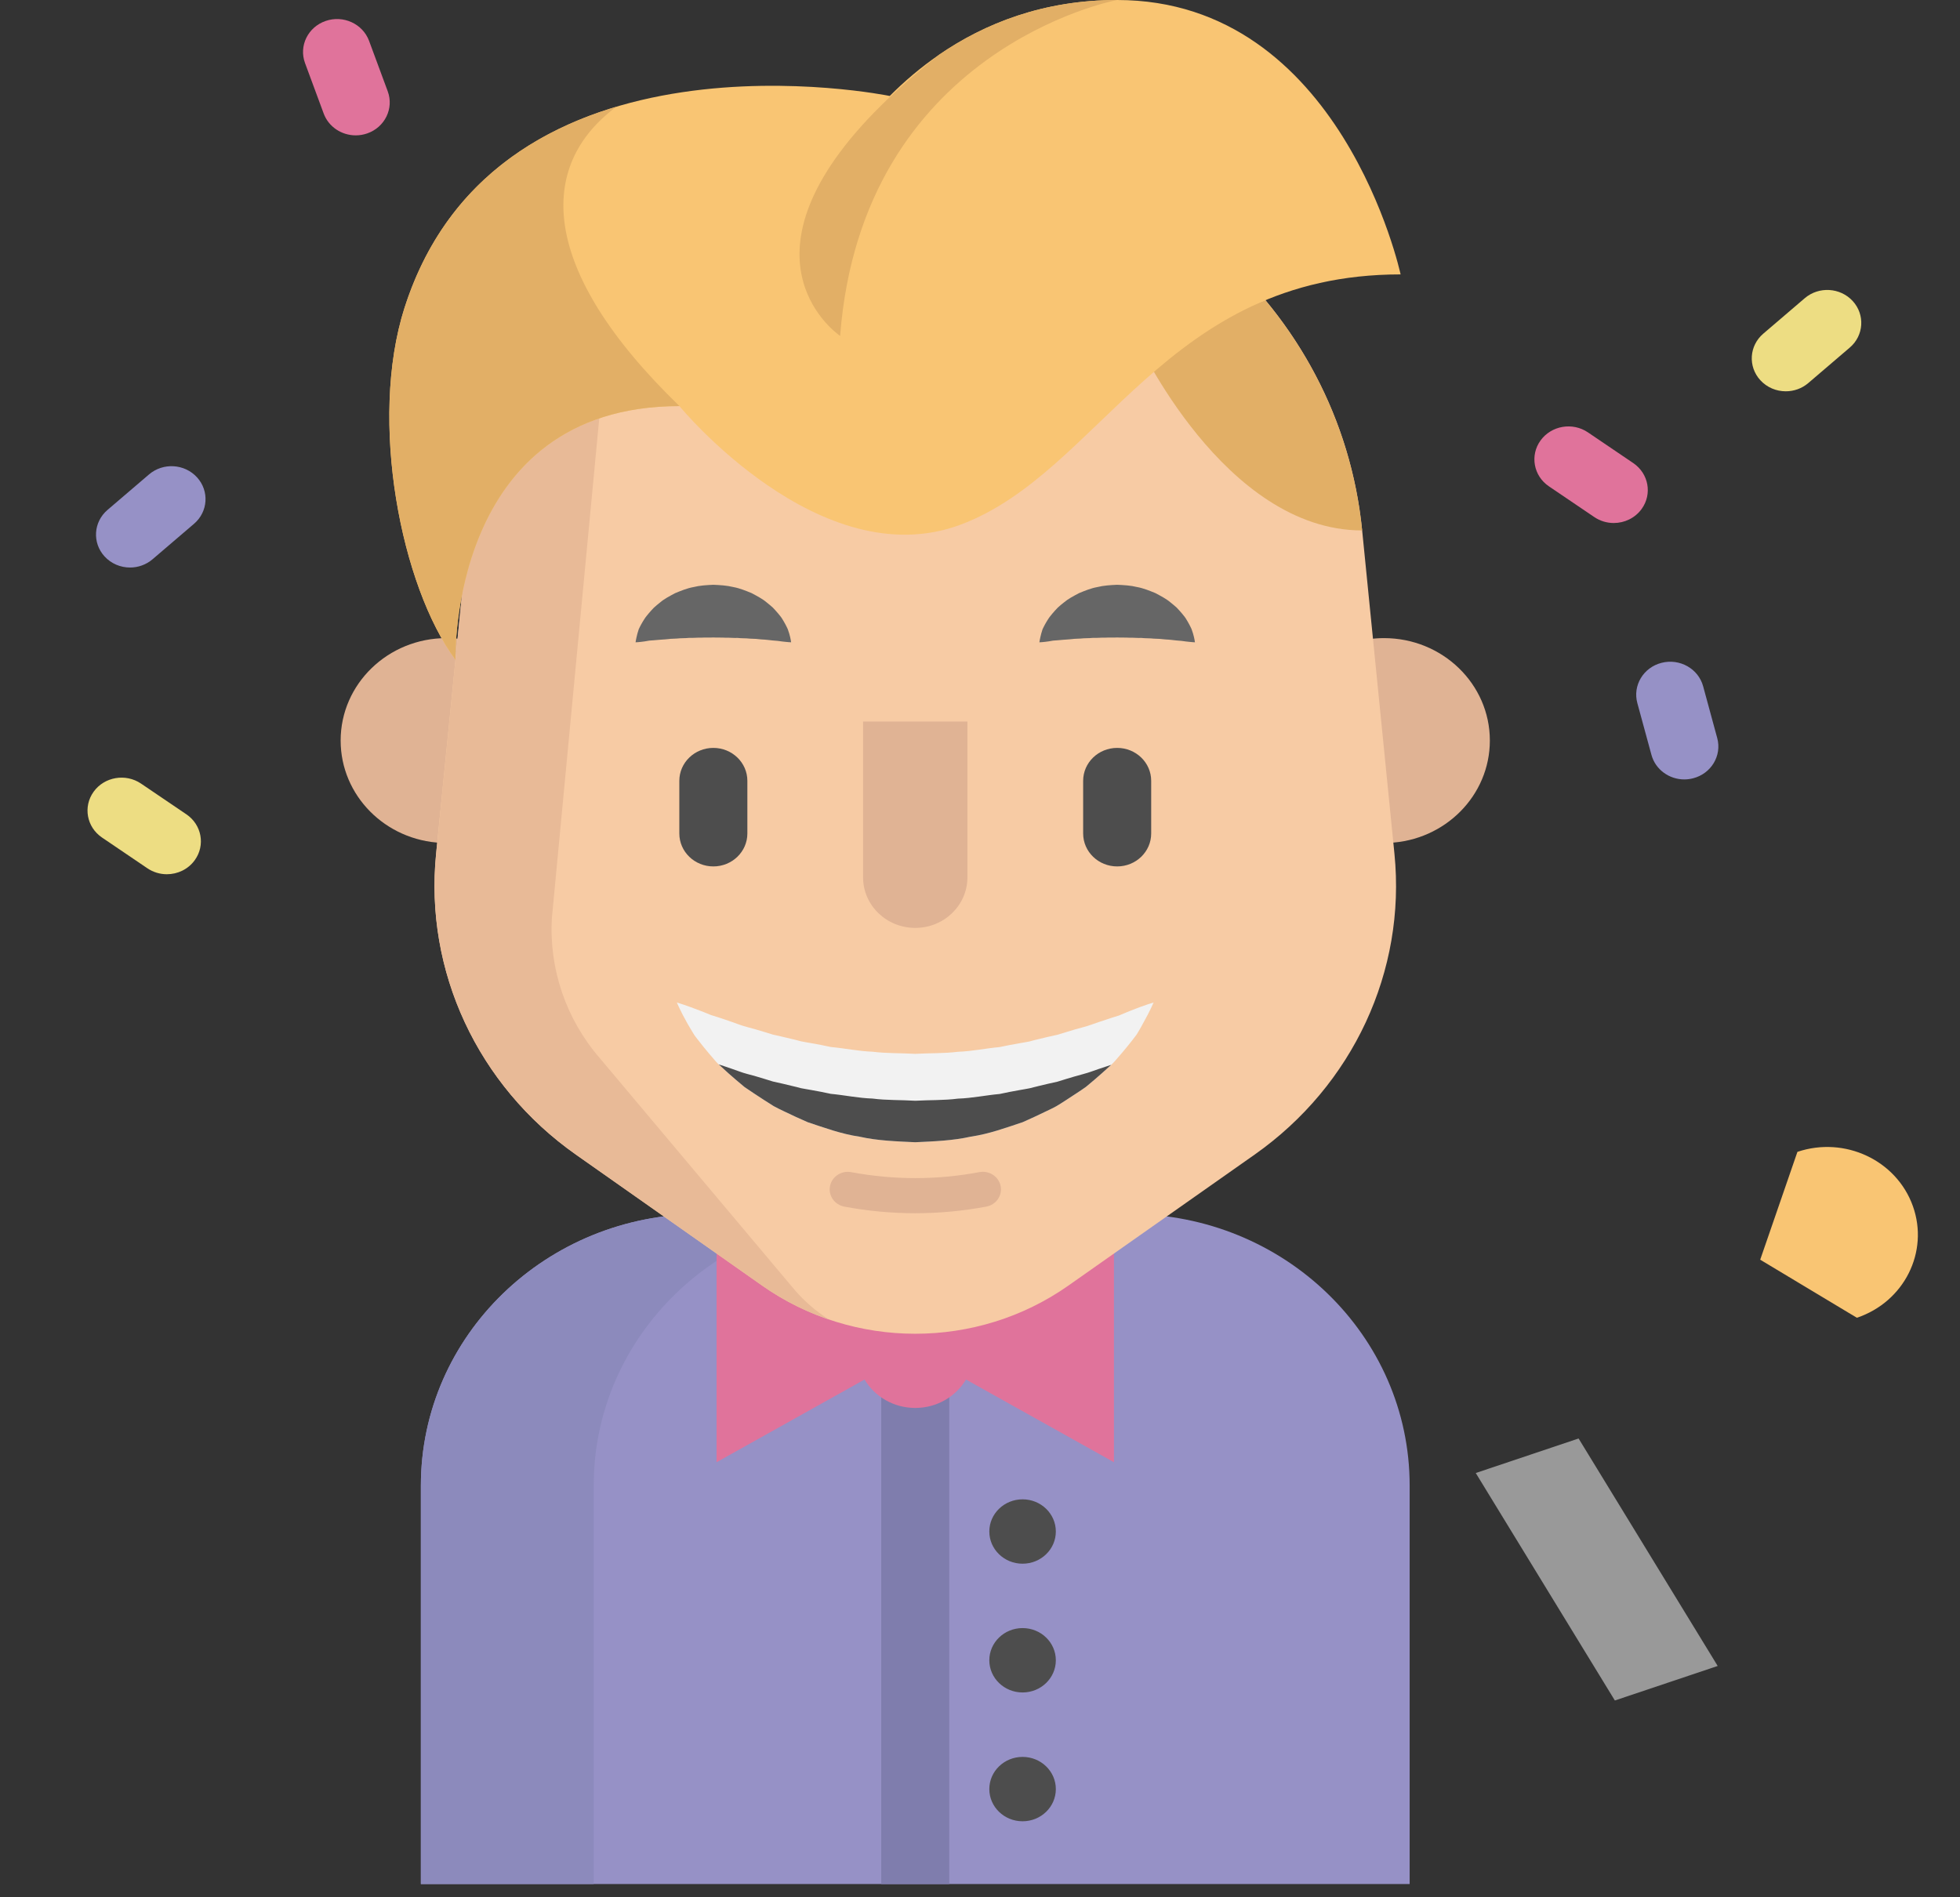 <svg width="94" height="91" viewBox="0 0 94 91" fill="none" xmlns="http://www.w3.org/2000/svg">
<rect x="0" y="0" width="94" height="91" fill="#333333" stroke="none"/>
<path d="M89.054 63.208C91.324 62.446 92.526 60.047 91.739 57.849C90.952 55.651 88.474 54.487 86.203 55.25L84.418 60.423L89.054 63.208Z" fill="#F9C573"/>
<path d="M82.379 79.91L77.447 81.566L70.776 70.655L75.708 68.999L82.379 79.91Z" fill="#999999"/>
<path d="M21.182 40.43C18.484 40.314 16.337 38.159 16.337 35.521C16.337 32.809 18.608 30.608 21.412 30.608C21.665 30.608 21.913 30.625 22.156 30.661L21.182 40.43Z" fill="#E0B394"/>
<path d="M66.606 40.43C69.303 40.314 71.452 38.159 71.452 35.521C71.452 32.809 69.179 30.608 66.375 30.608C66.123 30.608 65.873 30.627 65.631 30.661L66.606 40.43Z" fill="#E0B394"/>
<path d="M54.153 58.23H33.638C26.208 58.23 20.185 64.061 20.185 71.254V90.371H67.606V71.254C67.606 64.061 61.583 58.23 54.153 58.23Z" fill="#9691C6"/>
<path d="M41.927 58.23H33.638C26.208 58.23 20.185 64.061 20.185 71.254V90.371H28.474V71.254C28.474 64.061 34.498 58.23 41.927 58.23Z" fill="#8C8ABC"/>
<path d="M45.526 58.231H42.263V90.373H45.526V58.231Z" fill="#7F7DAD"/>
<path d="M53.424 59.485L46.329 63.451C45.843 62.638 44.936 62.089 43.895 62.089C42.855 62.089 41.948 62.638 41.462 63.451L34.366 59.485V70.137L41.462 66.171C41.948 66.985 42.854 67.534 43.895 67.534C44.936 67.534 45.842 66.985 46.329 66.171L53.424 70.137V59.485Z" fill="#E0739B"/>
<path d="M36.554 61.666L27.625 55.385C22.906 52.067 20.354 46.578 20.914 40.958L22.463 25.442C23.53 14.756 32.806 6.602 43.896 6.602C54.986 6.602 64.262 14.756 65.328 25.442L66.877 40.958C67.438 46.578 64.886 52.066 60.167 55.385L51.237 61.666C46.859 64.745 40.932 64.745 36.554 61.666Z" fill="#F7CBA4"/>
<path d="M26.47 44.016C26.32 46.473 27.147 48.891 28.783 50.776L38.115 61.877C38.602 62.44 39.155 62.912 39.753 63.288C38.631 62.909 37.552 62.366 36.553 61.665L27.624 55.385C22.906 52.066 20.354 46.578 20.916 40.958L22.462 25.442C23.519 14.86 32.625 6.761 43.573 6.607C36.83 6.765 29.194 12.918 28.796 19.472L26.47 44.016Z" fill="#E8BA97"/>
<path d="M43.895 58.194C42.76 58.194 41.624 58.089 40.496 57.878C40.025 57.789 39.716 57.348 39.807 56.891C39.898 56.434 40.355 56.135 40.826 56.224C42.865 56.605 44.932 56.605 46.97 56.222C47.441 56.135 47.898 56.433 47.989 56.889C48.081 57.346 47.773 57.788 47.301 57.877C46.171 58.088 45.033 58.194 43.895 58.194Z" fill="#E0B394"/>
<path d="M60.687 14.4C63.237 17.468 64.91 21.263 65.327 25.443C58.697 25.443 54.516 16.287 54.516 16.287C56.052 14.971 58.645 15.251 60.687 14.4Z" fill="#E2AF66"/>
<path d="M67.172 13.162C55.861 13.162 52.815 22.638 46.072 25.165C39.328 27.692 32.585 19.479 32.585 19.479C21.491 19.479 21.843 31.647 21.843 31.647C19.24 28.136 17.667 20.185 19.401 14.764C23.884 0.737 42.672 4.603 42.672 4.603C43.359 3.915 44.142 3.241 45.032 2.63C47.225 1.122 50.044 0 53.577 0C53.579 0 53.579 0 53.579 0C64.344 0.002 67.172 13.162 67.172 13.162Z" fill="#F9C573"/>
<path d="M53.576 0C53.387 0.036 41.347 2.392 40.292 16.112C40.292 16.112 34.969 12.549 41.923 5.395C41.925 5.393 41.928 5.391 41.932 5.387C42.132 5.183 42.341 4.974 42.563 4.761C43.272 4.081 44.09 3.372 45.032 2.63C47.224 1.122 50.044 0 53.576 0Z" fill="#E2AF66"/>
<path d="M21.846 31.646C19.242 28.136 17.669 20.182 19.401 14.764C21.2 9.139 25.298 6.391 29.561 5.119C25.755 7.945 25.807 12.915 32.587 19.479C21.493 19.479 21.846 31.646 21.846 31.646Z" fill="#E2AF66"/>
<path d="M77.394 25.087C77.071 25.087 76.745 24.994 76.46 24.801L74.284 23.327C73.546 22.827 73.367 21.842 73.883 21.128C74.4 20.413 75.418 20.239 76.156 20.739L78.331 22.213C79.069 22.714 79.249 23.698 78.732 24.413C78.415 24.852 77.908 25.087 77.394 25.087Z" fill="#E0739B"/>
<path d="M8.002 41.934C7.679 41.934 7.353 41.841 7.068 41.648L4.893 40.174C4.155 39.674 3.975 38.689 4.492 37.974C5.008 37.26 6.026 37.086 6.764 37.586L8.939 39.06C9.677 39.56 9.857 40.545 9.34 41.26C9.023 41.699 8.517 41.934 8.002 41.934Z" fill="#EDDD83"/>
<path d="M80.778 37.386C80.055 37.386 79.395 36.917 79.202 36.208L78.525 33.723C78.296 32.879 78.816 32.015 79.687 31.793C80.559 31.571 81.451 32.074 81.681 32.917L82.357 35.403C82.587 36.246 82.067 37.111 81.195 37.333C81.056 37.368 80.916 37.386 80.778 37.386Z" fill="#9691C6"/>
<path d="M6.237 27.222C5.785 27.222 5.336 27.042 5.013 26.688C4.417 26.035 4.48 25.037 5.156 24.459L7.146 22.757C7.821 22.179 8.851 22.241 9.448 22.895C10.045 23.548 9.981 24.547 9.306 25.124L7.316 26.826C7.006 27.091 6.62 27.222 6.237 27.222Z" fill="#9691C6"/>
<path d="M85.645 18.769C85.194 18.769 84.745 18.589 84.422 18.235C83.826 17.582 83.889 16.584 84.564 16.006L86.554 14.304C87.229 13.726 88.26 13.788 88.857 14.442C89.453 15.095 89.39 16.094 88.715 16.671L86.725 18.373C86.415 18.639 86.029 18.769 85.645 18.769Z" fill="#EDDD83"/>
<path d="M17.06 6.493C16.39 6.493 15.763 6.091 15.524 5.446L14.629 3.026C14.325 2.204 14.767 1.3 15.615 1.006C16.464 0.712 17.397 1.14 17.701 1.961L18.596 4.381C18.899 5.202 18.458 6.106 17.61 6.4C17.428 6.463 17.242 6.493 17.06 6.493Z" fill="#E0739B"/>
<path d="M55.326 48.086C55.326 48.086 55.16 48.482 54.809 49.107C54.725 49.268 54.625 49.438 54.514 49.621C54.383 49.802 54.231 49.986 54.067 50.193C53.904 50.399 53.717 50.608 53.518 50.84C53.448 50.928 53.372 51.001 53.29 51.078C53.261 51.106 53.229 51.134 53.197 51.162C53.083 51.264 52.966 51.371 52.846 51.479C52.607 51.697 52.347 51.911 52.075 52.138C51.789 52.341 51.483 52.533 51.167 52.742C51.01 52.847 50.846 52.949 50.68 53.05C50.513 53.147 50.335 53.226 50.154 53.313C49.798 53.489 49.427 53.658 49.044 53.828C48.256 54.088 47.435 54.393 46.559 54.521C45.695 54.715 44.793 54.747 43.893 54.789C42.994 54.747 42.092 54.718 41.227 54.523C40.351 54.396 39.531 54.091 38.742 53.831C38.36 53.664 37.989 53.495 37.63 53.319C37.452 53.231 37.273 53.152 37.104 53.056C36.941 52.952 36.777 52.853 36.62 52.748C36.304 52.539 35.995 52.344 35.709 52.143C35.437 51.917 35.18 51.699 34.938 51.484C34.818 51.374 34.704 51.27 34.59 51.165C34.549 51.128 34.508 51.092 34.468 51.055C34.397 50.987 34.33 50.922 34.272 50.846C34.082 50.622 33.898 50.416 33.738 50.212C33.58 50.006 33.425 49.825 33.297 49.644C33.18 49.452 33.072 49.276 32.981 49.115C32.616 48.471 32.464 48.087 32.464 48.087C32.464 48.087 32.897 48.214 33.562 48.474C33.732 48.536 33.907 48.612 34.102 48.689C34.31 48.748 34.523 48.824 34.751 48.898C34.981 48.971 35.212 49.062 35.458 49.147C35.7 49.237 35.974 49.297 36.246 49.376C36.517 49.452 36.789 49.545 37.072 49.627C37.367 49.689 37.662 49.763 37.966 49.834C38.118 49.867 38.267 49.91 38.419 49.949C38.573 49.983 38.734 50.003 38.892 50.034C39.21 50.088 39.528 50.15 39.846 50.221C40.509 50.28 41.163 50.422 41.847 50.447C42.521 50.532 43.211 50.509 43.894 50.549C44.58 50.509 45.269 50.535 45.944 50.45C46.627 50.427 47.281 50.283 47.944 50.224C48.262 50.156 48.58 50.093 48.899 50.04C49.056 50.009 49.217 49.989 49.372 49.955C49.524 49.913 49.675 49.873 49.825 49.839C50.128 49.768 50.423 49.692 50.718 49.633C51.004 49.551 51.276 49.457 51.547 49.381C51.816 49.302 52.097 49.24 52.33 49.152C52.57 49.073 52.794 48.985 53.022 48.917C53.247 48.844 53.457 48.77 53.664 48.711C53.869 48.626 54.05 48.544 54.222 48.479C54.903 48.205 55.326 48.086 55.326 48.086Z" fill="#F2F2F2"/>
<path d="M53.291 51.077C53.261 51.105 53.229 51.134 53.197 51.162C53.083 51.264 52.966 51.371 52.847 51.478C52.607 51.696 52.347 51.911 52.076 52.137C51.789 52.341 51.483 52.533 51.167 52.742C51.01 52.847 50.846 52.949 50.68 53.05C50.514 53.146 50.335 53.225 50.154 53.313C49.798 53.488 49.427 53.658 49.045 53.828C48.256 54.088 47.436 54.393 46.559 54.52C45.695 54.715 44.793 54.746 43.894 54.789C42.994 54.746 42.092 54.718 41.227 54.523C40.352 54.396 39.531 54.09 38.742 53.83C38.36 53.664 37.989 53.494 37.63 53.319C37.452 53.231 37.274 53.152 37.104 53.056C36.941 52.951 36.777 52.852 36.62 52.748C36.304 52.539 35.995 52.343 35.709 52.143C35.437 51.917 35.18 51.699 34.938 51.484C34.818 51.374 34.704 51.269 34.59 51.165C34.55 51.128 34.509 51.091 34.468 51.054C34.561 51.086 34.655 51.117 34.751 51.148C34.982 51.221 35.212 51.309 35.458 51.394C35.7 51.487 35.975 51.546 36.246 51.625C36.518 51.702 36.789 51.792 37.073 51.877C37.368 51.937 37.663 52.013 37.966 52.084C38.118 52.117 38.267 52.157 38.419 52.197C38.574 52.23 38.734 52.25 38.892 52.281C39.21 52.335 39.529 52.4 39.847 52.468C40.51 52.53 41.164 52.672 41.847 52.694C42.522 52.782 43.211 52.756 43.894 52.799C44.58 52.759 45.27 52.785 45.944 52.697C46.627 52.675 47.281 52.533 47.944 52.474C48.263 52.406 48.581 52.341 48.899 52.287C49.057 52.256 49.217 52.236 49.372 52.202C49.524 52.163 49.676 52.123 49.825 52.089C50.129 52.019 50.424 51.942 50.719 51.883C51.005 51.798 51.276 51.705 51.548 51.631C51.816 51.552 52.097 51.487 52.331 51.402C52.57 51.32 52.795 51.236 53.023 51.165C53.112 51.136 53.203 51.105 53.291 51.077Z" fill="#4D4D4D"/>
<path d="M34.212 41.559C33.31 41.559 32.58 40.852 32.58 39.979V37.453C32.58 36.581 33.311 35.874 34.212 35.874C35.112 35.874 35.843 36.581 35.843 37.453V39.979C35.843 40.852 35.112 41.559 34.212 41.559Z" fill="#4D4D4D"/>
<path d="M49.848 30.809C49.848 30.809 49.853 30.767 49.867 30.695C49.884 30.625 49.901 30.515 49.937 30.39C49.954 30.326 49.975 30.259 49.999 30.185C50.031 30.11 50.073 30.035 50.118 29.949C50.163 29.863 50.219 29.778 50.278 29.683C50.338 29.586 50.409 29.512 50.481 29.419C50.556 29.329 50.639 29.242 50.726 29.149C50.818 29.064 50.918 28.981 51.024 28.898C51.232 28.72 51.485 28.592 51.75 28.45C52.024 28.338 52.314 28.216 52.625 28.16C52.933 28.083 53.256 28.064 53.578 28.05C53.901 28.064 54.224 28.081 54.532 28.158C54.843 28.214 55.134 28.336 55.408 28.447C55.672 28.589 55.927 28.717 56.134 28.894C56.24 28.978 56.34 29.061 56.433 29.145C56.52 29.239 56.602 29.327 56.677 29.416C56.749 29.509 56.823 29.586 56.878 29.679C56.933 29.771 56.986 29.854 57.029 29.939C57.072 30.023 57.113 30.097 57.145 30.172C57.173 30.25 57.198 30.32 57.217 30.387C57.258 30.516 57.276 30.627 57.291 30.697C57.305 30.768 57.308 30.809 57.308 30.809C57.308 30.809 57.263 30.808 57.187 30.801C57.113 30.792 56.998 30.787 56.871 30.769C56.806 30.763 56.739 30.751 56.665 30.741C56.587 30.738 56.509 30.727 56.425 30.721C56.26 30.704 56.088 30.679 55.898 30.672C55.805 30.666 55.715 30.653 55.62 30.645C55.523 30.644 55.426 30.639 55.331 30.633C55.143 30.609 54.939 30.623 54.75 30.6C54.551 30.607 54.361 30.583 54.163 30.589C53.969 30.575 53.773 30.59 53.578 30.577C53.384 30.59 53.187 30.573 52.993 30.587C52.795 30.58 52.605 30.605 52.405 30.597C52.216 30.619 52.012 30.605 51.824 30.629C51.728 30.636 51.632 30.641 51.534 30.642C51.44 30.65 51.35 30.664 51.257 30.669C51.063 30.679 50.903 30.697 50.742 30.71C50.657 30.717 50.578 30.723 50.505 30.728C50.426 30.741 50.355 30.757 50.287 30.765C50.156 30.788 50.04 30.793 49.967 30.802C49.892 30.809 49.848 30.809 49.848 30.809Z" fill="#666666"/>
<path d="M30.481 30.809C30.481 30.809 30.485 30.767 30.5 30.695C30.517 30.625 30.534 30.515 30.57 30.39C30.587 30.326 30.608 30.259 30.632 30.185C30.663 30.11 30.706 30.035 30.751 29.949C30.795 29.863 30.852 29.778 30.911 29.683C30.97 29.586 31.041 29.512 31.114 29.419C31.188 29.329 31.272 29.242 31.359 29.149C31.451 29.064 31.551 28.981 31.657 28.898C31.864 28.72 32.118 28.592 32.383 28.45C32.657 28.338 32.947 28.216 33.258 28.16C33.566 28.083 33.889 28.064 34.211 28.05C34.533 28.064 34.856 28.081 35.165 28.158C35.476 28.214 35.767 28.336 36.041 28.447C36.305 28.589 36.559 28.717 36.767 28.894C36.873 28.978 36.973 29.061 37.066 29.145C37.153 29.239 37.235 29.327 37.31 29.416C37.382 29.509 37.456 29.586 37.511 29.679C37.566 29.771 37.619 29.854 37.662 29.939C37.705 30.023 37.746 30.097 37.778 30.172C37.806 30.25 37.831 30.32 37.85 30.387C37.891 30.516 37.909 30.627 37.924 30.697C37.938 30.768 37.941 30.809 37.941 30.809C37.941 30.809 37.896 30.808 37.82 30.801C37.746 30.792 37.631 30.787 37.505 30.769C37.439 30.763 37.372 30.751 37.298 30.741C37.22 30.738 37.142 30.727 37.058 30.721C36.893 30.704 36.721 30.679 36.531 30.672C36.438 30.666 36.348 30.653 36.253 30.645C36.156 30.644 36.059 30.639 35.964 30.633C35.776 30.609 35.572 30.623 35.383 30.6C35.184 30.607 34.993 30.583 34.796 30.589C34.602 30.575 34.406 30.59 34.211 30.577C34.017 30.59 33.82 30.573 33.626 30.587C33.428 30.58 33.238 30.605 33.038 30.597C32.849 30.619 32.645 30.605 32.457 30.629C32.361 30.636 32.265 30.641 32.167 30.642C32.073 30.65 31.983 30.664 31.89 30.669C31.696 30.679 31.536 30.697 31.375 30.71C31.29 30.717 31.211 30.723 31.137 30.728C31.059 30.741 30.988 30.757 30.92 30.765C30.788 30.788 30.673 30.793 30.6 30.802C30.524 30.809 30.481 30.809 30.481 30.809Z" fill="#666666"/>
<path d="M53.579 41.559C52.678 41.559 51.947 40.852 51.947 39.979V37.453C51.947 36.581 52.678 35.874 53.579 35.874C54.48 35.874 55.21 36.581 55.21 37.453V39.979C55.21 40.852 54.48 41.559 53.579 41.559Z" fill="#4D4D4D"/>
<path d="M46.396 34.61V42.086C46.396 43.423 45.276 44.508 43.895 44.508C42.513 44.508 41.393 43.423 41.393 42.086V34.61" fill="#E0B394"/>
<path d="M49.042 87.36C49.923 87.36 50.637 86.669 50.637 85.816C50.637 84.963 49.923 84.272 49.042 84.272C48.161 84.272 47.447 84.963 47.447 85.816C47.447 86.669 48.161 87.36 49.042 87.36Z" fill="#4D4D4D"/>
<path d="M49.042 75.005C49.923 75.005 50.637 74.314 50.637 73.461C50.637 72.608 49.923 71.917 49.042 71.917C48.161 71.917 47.447 72.608 47.447 73.461C47.447 74.314 48.161 75.005 49.042 75.005Z" fill="#4D4D4D"/>
<path d="M49.042 81.181C49.923 81.181 50.637 80.49 50.637 79.637C50.637 78.784 49.923 78.093 49.042 78.093C48.161 78.093 47.447 78.784 47.447 79.637C47.447 80.49 48.161 81.181 49.042 81.181Z" fill="#4D4D4D"/>
</svg>
